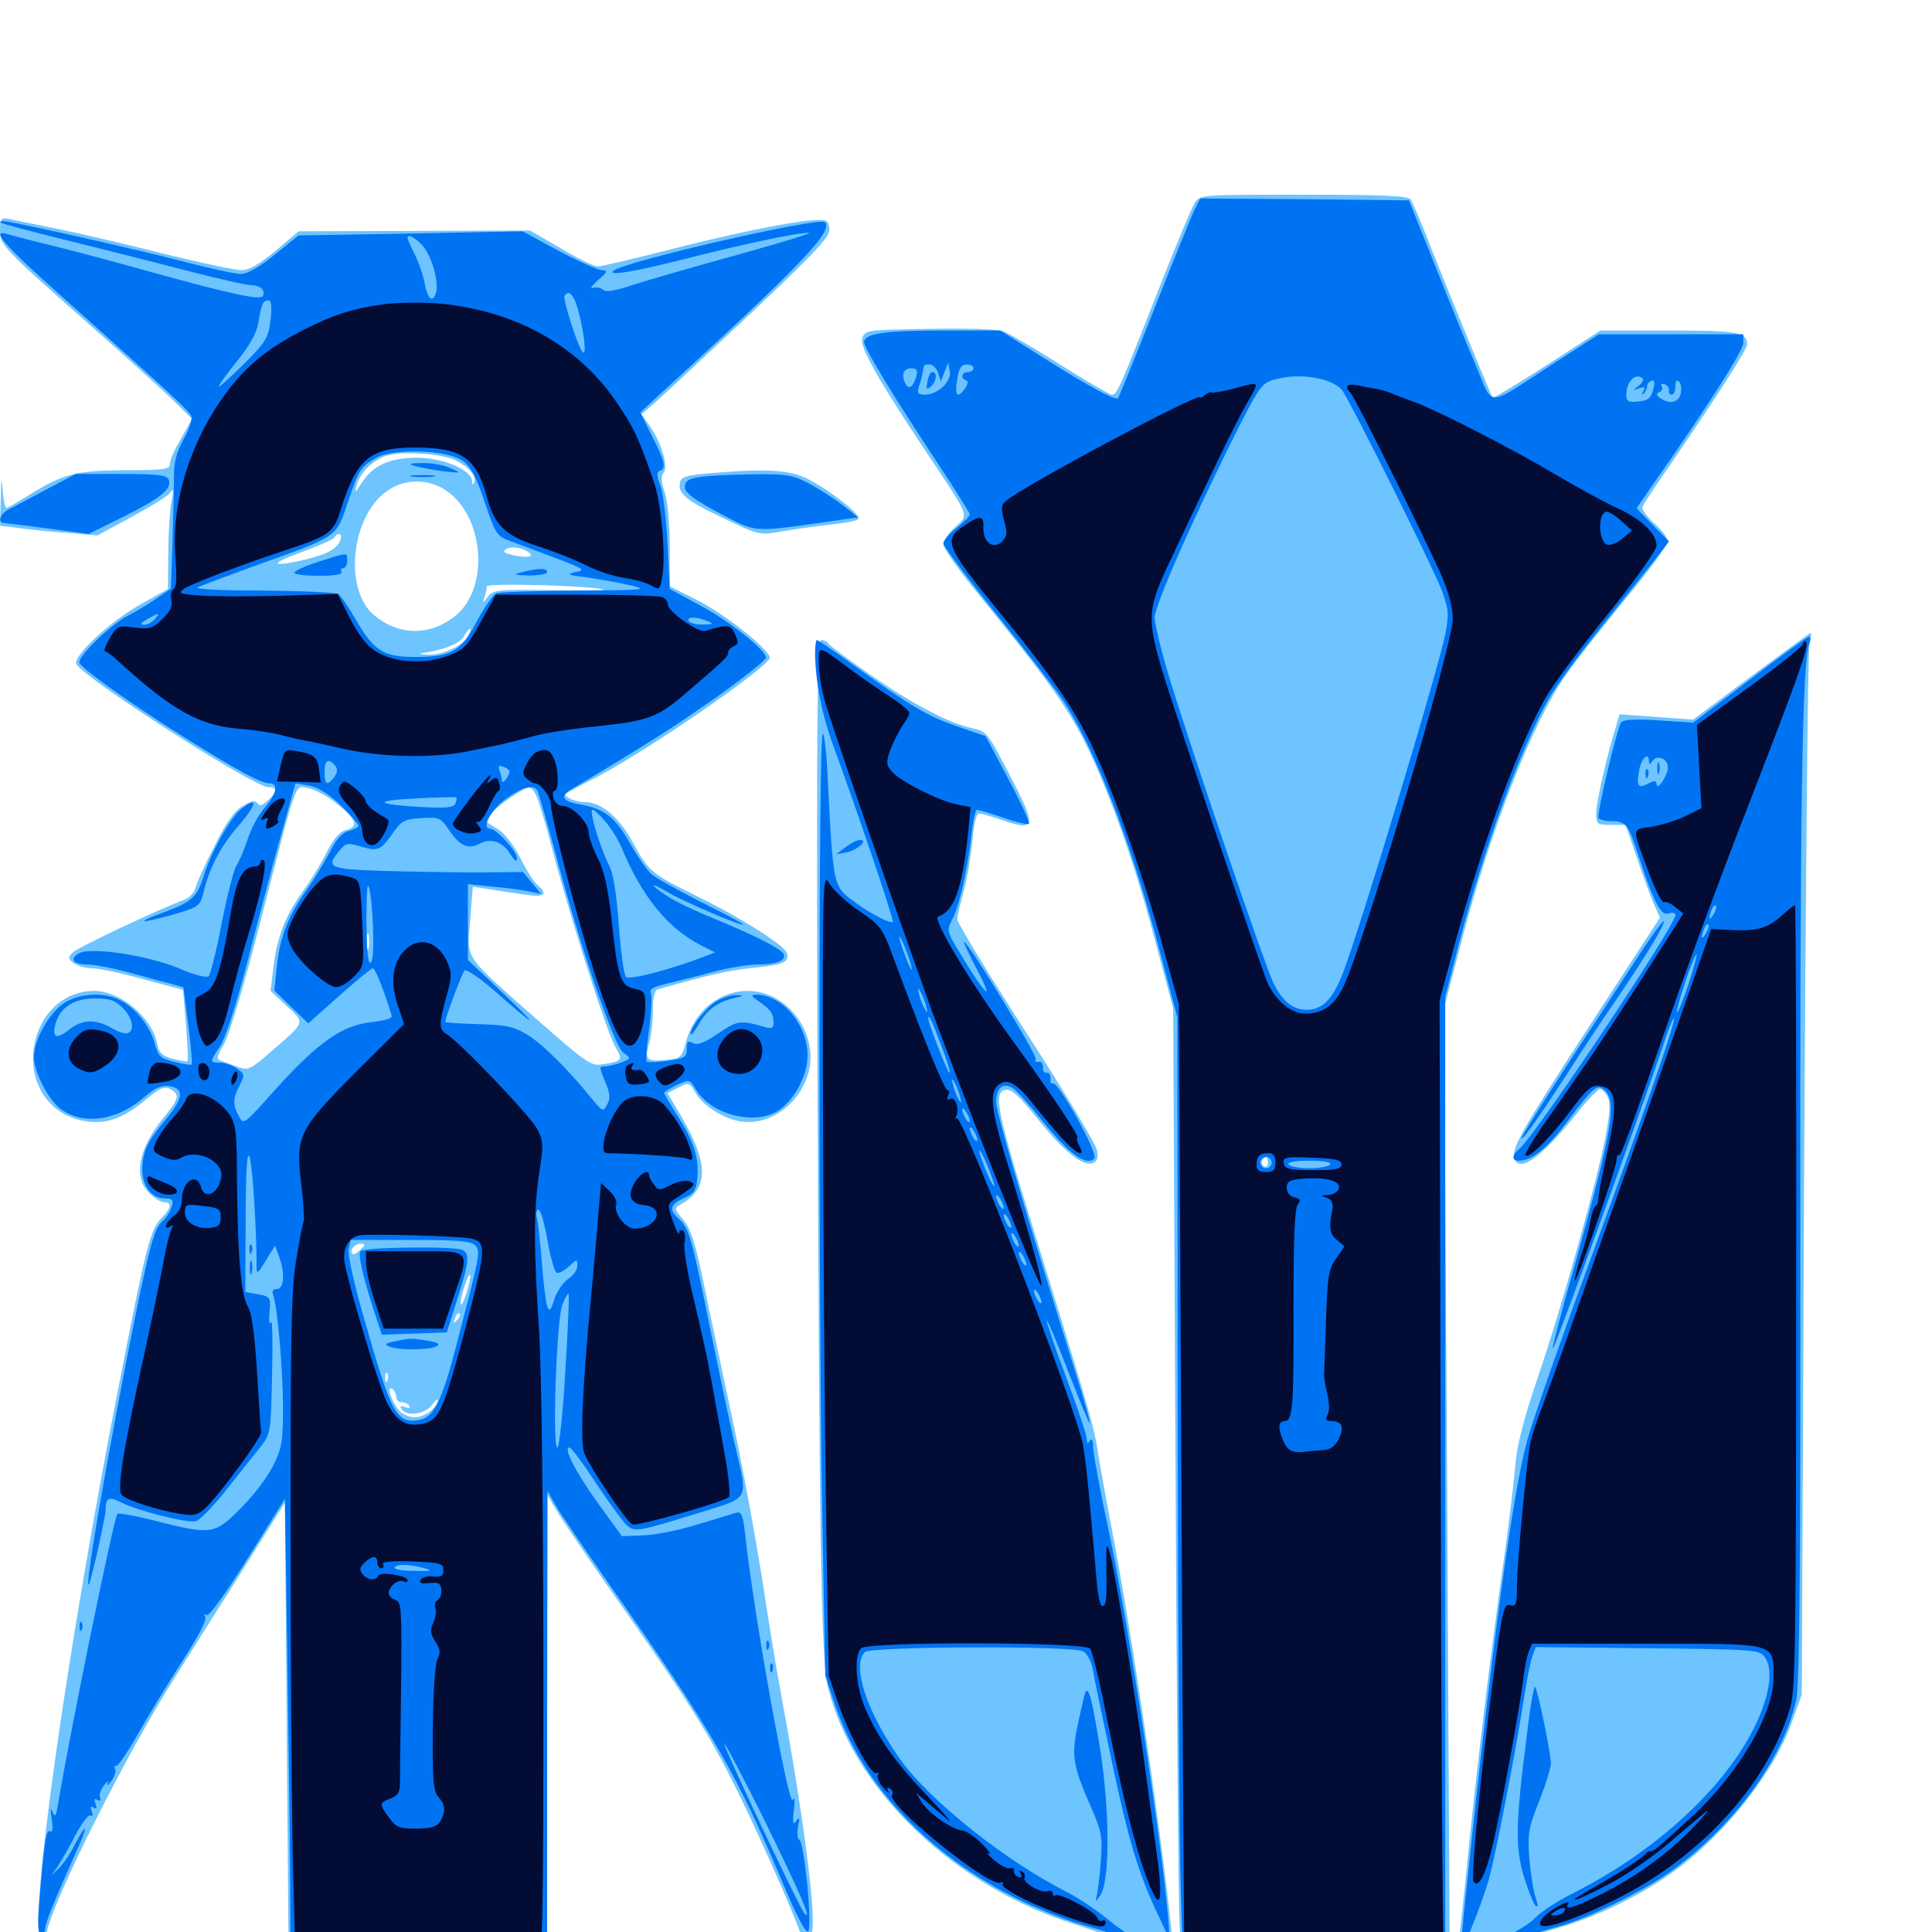 <svg xmlns="http://www.w3.org/2000/svg" viewBox="0 -1000 1000 1000">
	<path fill="#6dc4ff" d="M618.359 -894.922C616.797 -892.383 608.008 -871.484 599.023 -848.438C579.102 -797.852 578.125 -795.703 575.391 -795.703C574.414 -795.703 562.305 -802.734 548.633 -811.328C535.156 -819.922 521.875 -827.539 519.336 -828.516C515.039 -830.078 492.578 -830.273 459.57 -829.297C449.219 -828.906 447.266 -828.32 446.289 -824.805C444.922 -820.508 453.906 -804.297 480.469 -764.453C502.344 -731.641 501.562 -733.789 494.336 -727.148C491.016 -724.219 488.281 -720.117 488.281 -718.164C488.281 -716.211 495.898 -705.469 505.078 -694.141C548.828 -640.234 556.641 -628.711 569.727 -597.852C580.469 -572.07 589.453 -545.117 598.633 -510.352L607.227 -478.125L608.398 -250.586C608.984 -125.586 609.961 -14.258 610.547 -3.32L611.719 16.797H681.055H750.391L749.023 -230.859L747.461 -478.32L756.445 -512.695C771.68 -571.094 793.75 -627.539 811.328 -651.758C816.016 -658.398 829.688 -675.781 841.602 -690.234C853.516 -704.688 863.281 -717.969 863.281 -719.727C863.281 -721.484 860.156 -725.781 856.25 -729.102C852.344 -732.617 849.609 -736.328 850.195 -737.695C850.586 -739.062 857.422 -749.219 865.234 -760.547C888.867 -795.117 904.297 -819.141 904.297 -821.68C904.297 -828.125 899.805 -828.906 863.867 -828.906H828.32L800.781 -811.133C785.547 -801.367 772.852 -793.75 772.656 -794.141C771.68 -795.312 750.586 -846.875 741.016 -870.898C736.133 -883.789 731.055 -895.508 730.078 -896.875C728.516 -898.633 715.039 -899.219 674.609 -899.219C621.289 -899.219 621.094 -899.219 618.359 -894.922ZM656.25 -398.047C656.25 -396.484 655.273 -395.703 654.297 -396.289C653.125 -397.07 652.734 -398.438 653.32 -399.414C655.078 -402.148 656.25 -401.562 656.25 -398.047ZM0 -880.859C0 -873.047 1.172 -871.875 49.805 -828.906C66.016 -814.648 83.594 -798.633 89.258 -793.164L99.414 -783.203L93.75 -773.047C90.43 -767.578 87.891 -761.523 87.891 -759.766C87.891 -757.031 84.766 -756.641 65.039 -756.641C39.453 -756.445 33.008 -754.883 15.625 -744.141C9.375 -740.234 3.906 -737.109 3.32 -737.109C2.734 -737.109 1.758 -741.211 1.367 -746.484C0.781 -753.711 0.586 -752.539 0.391 -741.797L0 -727.93L9.375 -726.758C14.453 -725.977 25.781 -724.805 34.57 -724.219L50.391 -722.852L67.773 -732.227C77.148 -737.305 86.133 -742.773 87.695 -744.531C89.844 -747.461 90.039 -746.875 88.672 -740.039C87.891 -735.742 87.109 -723.828 87.109 -713.672L86.914 -695.117L72.266 -686.914C57.031 -678.32 38.086 -660.742 39.453 -656.445C41.602 -650.195 131.25 -592.578 138.867 -592.578C143.75 -592.578 143.555 -590.234 138.477 -585.547C135.742 -583.008 134.18 -582.617 133.203 -584.375C132.031 -585.938 130.078 -585.547 125.586 -582.812C121.289 -580.273 116.797 -574.023 110.938 -561.914C106.055 -552.539 101.758 -542.773 101.172 -540.43C100.586 -537.891 97.852 -535.156 95.117 -534.18C80.664 -528.711 40.234 -509.57 37.695 -507.031C34.961 -504.297 35.156 -503.711 38.281 -501.367C40.234 -500 44.531 -498.828 47.656 -498.828C50.977 -498.828 62.891 -496.289 74.219 -493.164L94.727 -487.695L96.289 -469.531C97.07 -459.57 97.461 -451.172 97.07 -450.781C96.68 -450.391 93.359 -450.977 89.453 -451.953C83.789 -453.516 82.227 -455.078 81.25 -460.156C78.516 -473.438 62.305 -487.109 48.828 -487.109C34.375 -487.109 22.461 -477.344 18.359 -461.914C13.086 -441.016 24.805 -422.266 45.117 -419.531C55.664 -418.164 64.062 -421.289 75.781 -431.055C82.812 -436.914 84.961 -437.891 88.086 -436.328C93.164 -433.398 92.773 -431.445 84.961 -421.875C71.68 -405.664 68.75 -390.82 77.148 -382.617C79.688 -379.883 83.203 -377.734 84.961 -377.734C89.062 -377.734 88.672 -374.609 83.789 -369.727C77.734 -363.672 75.781 -355.664 61.719 -283.984C34.961 -148.047 14.453 -3.125 21.094 3.516C22.461 4.883 23.438 3.516 24.414 -0.781C28.32 -18.164 65.82 -92.969 90.43 -131.641C96.875 -141.797 112.305 -166.406 124.805 -186.133L147.461 -222.266L148.438 -102.539L149.414 16.992L216.406 17.773L283.203 18.555V-103.906V-226.367L288.477 -217.578C291.406 -212.695 302.539 -196.289 313.281 -180.859C351.953 -126.172 365.625 -104.883 378.711 -78.906C389.844 -57.031 409.961 -12.109 414.648 1.562C416.602 7.031 419.336 5.664 420.508 -1.172C422.07 -11.719 415.43 -62.891 404.492 -121.875C402.344 -133.203 397.852 -160.352 394.531 -182.422C391.016 -204.492 384.18 -242.188 378.906 -266.406C373.828 -290.625 366.992 -322.07 364.062 -336.523C359.961 -356.641 357.422 -364.062 353.711 -368.555C349.023 -374.219 348.828 -374.609 352.344 -376.562C367.773 -385.352 366.992 -398.828 349.805 -426.953L345.508 -434.18L351.172 -437.109C356.445 -439.844 356.836 -439.844 359.961 -434.375C363.867 -427.93 373.242 -421.68 382.227 -419.727C396.875 -416.797 412.695 -427.148 417.969 -443.164C424.805 -463.672 408.203 -487.109 387.109 -487.109C372.07 -487.109 359.375 -476.562 355.078 -460.742C352.93 -452.734 352.344 -452.148 344.922 -451.367C334.766 -450.391 333.594 -451.562 335.938 -459.766C337.109 -463.477 337.891 -471.289 337.891 -476.953C337.891 -483.398 338.867 -487.5 340.43 -487.891C365.625 -495.117 376.562 -497.656 389.453 -499.023C405.664 -500.586 408.984 -502.148 407.227 -506.836C405.664 -510.938 383.203 -525.195 360.742 -536.133C337.305 -547.656 335.547 -549.023 327.734 -563.672C320.898 -576.562 311.328 -584.766 303.32 -584.766C297.852 -584.766 291.211 -587.695 292.969 -589.258C293.555 -589.648 300.586 -593.555 308.594 -597.656C334.375 -610.938 398.438 -655.078 398.438 -659.57C398.438 -663.672 374.609 -682.617 360.352 -689.648L346.68 -696.484V-717.188C346.68 -729.297 345.508 -741.211 343.945 -745.508C342.188 -750.977 341.992 -753.516 343.555 -755.469C346.094 -758.594 342.188 -771.289 335.938 -780.078L332.031 -785.547L339.453 -791.992C343.359 -795.508 365.43 -816.016 388.281 -837.5C423.242 -870.508 429.688 -877.539 429.297 -881.641C428.711 -886.133 428.125 -886.523 419.922 -885.938C407.617 -884.961 377.148 -878.711 342.383 -869.727C326.172 -865.625 311.133 -862.109 309.375 -862.109C307.617 -862.109 298.828 -866.211 290.234 -871.484L274.414 -880.664L214.453 -880.469L154.492 -880.273L142.578 -870.117C133.984 -863.086 128.906 -860.156 124.805 -860.156C121.68 -860.156 103.516 -864.062 84.375 -868.75C65.43 -873.633 40.625 -879.297 29.297 -881.641C17.969 -883.984 6.836 -886.133 4.492 -886.719C0.586 -887.5 0 -886.719 0 -880.859ZM236.328 -761.523C242.969 -758.008 246.68 -753.516 245.508 -750.391C244.727 -748.828 244.336 -749.023 244.336 -751.172C243.945 -756.836 229.102 -763.086 215.82 -763.086C201.953 -763.086 192.969 -759.18 187.305 -750.195C183.789 -744.727 183.398 -744.531 184.57 -748.828C186.523 -755.859 193.75 -762.695 201.367 -764.453C209.961 -766.602 229.688 -765.039 236.328 -761.523ZM230.664 -746.289C250.586 -733.008 253.516 -696.289 236.133 -681.641C223.047 -670.703 206.641 -670.703 193.555 -681.641C177.539 -695.117 181.836 -733.789 200.977 -746.289C209.766 -752.344 221.875 -752.148 230.664 -746.289ZM175.781 -719.531C173.438 -715.039 167.773 -712.5 153.711 -709.375C139.258 -706.445 140.82 -708.789 157.227 -714.648C165.43 -717.578 172.461 -720.898 173.047 -721.68C175.391 -725.391 177.734 -723.242 175.781 -719.531ZM274.414 -713.477C276.562 -711.523 270.703 -711.133 264.062 -713.086C260.547 -713.867 260.156 -714.648 262.109 -715.82C264.844 -717.578 271.289 -716.406 274.414 -713.477ZM290.43 -708.594C291.211 -709.18 290.039 -709.766 287.891 -709.57C285.742 -709.57 285.156 -708.984 286.719 -708.398C288.086 -707.812 289.844 -708.008 290.43 -708.594ZM178.32 -695.703C177.344 -698.242 166.602 -698.242 137.695 -696.094C123.242 -695.117 124.219 -694.922 150.586 -694.141C173.047 -693.359 178.906 -693.75 178.32 -695.703ZM312.5 -694.727C312.891 -694.336 300.391 -694.141 284.375 -694.531C257.617 -694.922 255.273 -694.727 252.539 -691.211C249.805 -687.695 249.609 -687.695 250.781 -690.82C251.367 -692.773 251.953 -695.312 251.953 -696.484C251.953 -698.438 310.352 -696.68 312.5 -694.727ZM242.188 -670.508C239.453 -665.625 228.711 -660.742 221.289 -661.133C216.016 -661.523 216.016 -661.523 220.703 -662.305C231.055 -664.062 238.477 -667.188 240.234 -670.898C241.406 -672.852 242.773 -674.609 243.359 -674.609C243.75 -674.609 243.359 -672.852 242.188 -670.508ZM174.805 -583.594C184.766 -575.586 185.742 -572.07 178.906 -570.312C175.781 -569.531 172.656 -565.82 169.141 -558.984C166.406 -553.32 160.547 -543.75 156.25 -537.891C147.461 -525.586 143.164 -514.453 141.406 -498.242L140.039 -487.109L148.438 -479.297C158.008 -470.312 158.398 -471.289 140.234 -455.664C129.883 -446.484 128.32 -445.898 123.438 -447.656C120.508 -448.828 116.602 -450.195 114.844 -450.781C111.719 -451.758 111.914 -452.539 116.211 -460.156C118.75 -464.844 126.562 -491.016 133.594 -518.359C154.688 -600 152.148 -593.164 159.766 -591.992C163.086 -591.406 169.922 -587.695 174.805 -583.594ZM277.539 -588.281C278.711 -585.938 282.617 -573.047 286.133 -559.375C294.922 -525.977 313.867 -466.211 318.359 -458.398C322.461 -451.367 322.266 -450.781 312.5 -449.219C306.055 -448.047 304.492 -449.023 279.297 -471.094C239.258 -506.445 241.797 -502.734 243.359 -523.633L244.727 -541.016L253.711 -539.648C258.594 -538.867 266.797 -537.695 272.07 -536.914C281.641 -535.352 283.984 -537.109 278.125 -541.992C276.367 -543.359 272.461 -549.609 269.336 -555.859C266.211 -562.109 261.328 -568.555 258.203 -570.508C255.273 -572.266 252.539 -574.023 252.344 -574.219C250.391 -575.586 256.055 -581.641 263.867 -586.914C274.219 -593.75 274.609 -593.75 277.539 -588.281ZM215.82 -584.766C225.391 -586.133 225.391 -586.133 211.914 -586.328C203.32 -586.328 199.805 -585.938 202.148 -584.961C204.297 -584.18 210.547 -583.984 215.82 -584.766ZM234.375 -584.766C234.375 -585.938 232.422 -586.719 230.078 -586.719C226.367 -586.719 226.172 -586.328 228.516 -584.766C232.227 -582.227 234.375 -582.227 234.375 -584.766ZM190.82 -509.18C190.234 -507.227 189.844 -508.789 189.844 -512.5C189.844 -516.211 190.234 -517.773 190.82 -516.016C191.211 -514.062 191.211 -510.938 190.82 -509.18ZM186.523 -353.125C184.766 -351.367 183.008 -350.391 182.422 -350.977C180.664 -352.734 183.594 -356.25 186.719 -356.25C189.258 -356.25 189.258 -355.859 186.523 -353.125ZM241.406 -330.664C239.844 -325.977 238.672 -323.438 238.477 -325.195C238.281 -328.906 242.383 -341.211 243.359 -340.039C243.75 -339.648 242.969 -335.547 241.406 -330.664ZM236.523 -316.602C234.57 -314.844 234.375 -315.039 235.547 -317.773C236.133 -319.727 237.305 -320.703 237.891 -320.117C238.477 -319.531 237.891 -317.969 236.523 -316.602ZM200.586 -285.547C200 -283.984 199.414 -284.57 199.414 -286.719C199.219 -288.867 199.805 -290.039 200.391 -289.258C200.977 -288.672 201.172 -286.914 200.586 -285.547ZM205.078 -276.953C205.078 -275.391 206.25 -274.219 207.812 -274.219C209.375 -274.219 211.328 -273.438 211.914 -272.266C212.695 -271.094 211.719 -270.898 209.766 -271.68C207.422 -272.461 206.836 -272.266 207.812 -270.703C210.352 -266.602 220.117 -267.969 223.438 -272.656C225.195 -275 226.562 -276.172 226.562 -275.391C226.562 -271.484 219.727 -266.406 214.844 -266.406C211.914 -266.406 208.203 -267.969 206.641 -269.922C202.734 -274.219 199.805 -283.008 202.93 -281.25C204.102 -280.469 205.078 -278.516 205.078 -276.953ZM365.234 -754.883C355.078 -753.906 352.344 -752.93 351.953 -750.195C350.781 -744.531 355.273 -740.82 374.805 -731.641C393.164 -722.852 393.164 -722.852 405.078 -725C411.719 -726.172 423.047 -727.734 430.273 -728.516C437.5 -729.297 443.945 -730.469 444.336 -731.445C445.703 -733.398 430.859 -745.312 419.141 -751.562C408.984 -757.031 397.07 -757.617 365.234 -754.883ZM906.445 -650L876.367 -627.539L857.422 -628.906L838.281 -630.273L836.328 -623.633C831.836 -609.375 826.172 -584.766 826.172 -579.102C826.172 -573.438 826.562 -573.047 833.789 -573.047H841.406L847.266 -556.055C850.391 -546.484 854.492 -535.742 856.055 -532.031L859.18 -525L823.438 -470.117C786.328 -413.086 782.031 -405.273 783.984 -400C786.719 -392.969 798.047 -401.172 815.82 -423.242C821.484 -430.469 827.148 -436.328 828.125 -436.328C829.102 -436.328 830.859 -434.57 832.031 -432.422C833.594 -429.492 833.398 -424.219 831.055 -411.914C826.758 -389.062 808.594 -324.023 795.898 -286.914C788.281 -264.258 784.961 -251.367 784.18 -240.039C783.398 -231.445 780.859 -209.961 778.32 -192.188C772.07 -148.438 764.453 -86.133 759.766 -38.867C757.617 -17.383 755.273 3.906 754.688 8.398C753.906 13.086 753.906 16.797 754.297 16.797C754.688 16.797 762.891 13.672 772.461 9.766C782.227 5.859 797.461 0.586 806.445 -2.148C826.953 -8.008 850.391 -19.531 867.578 -32.227C893.945 -51.758 918.75 -83.398 927.734 -109.375L932.617 -122.852L933.789 -390.43C934.57 -537.695 935.742 -661.328 936.523 -665.43C937.305 -669.336 937.695 -672.656 937.305 -672.461C936.914 -672.461 923.047 -662.305 906.445 -650ZM423.047 -471.094C424.023 -198.633 425 -141.211 428.516 -126.758C441.602 -73.633 493.75 -23.633 556.641 -3.906C565.82 -0.977 580.273 4.297 589.062 8.008C597.852 11.719 605.664 14.844 606.836 14.844C610.352 14.844 589.258 -136.523 576.172 -204.883C573.047 -221.094 569.531 -240.43 568.359 -247.852C566.406 -261.523 562.891 -273.242 533.008 -369.922C515.82 -425.586 514.062 -434.961 520.703 -435.938C523.633 -436.328 527.93 -432.422 537.695 -420.117C551.367 -403.32 560.547 -396.094 565.82 -398.047C567.969 -399.023 568.555 -400.781 567.773 -404.883C566.992 -408.008 550.586 -435.547 530.859 -466.016C511.328 -496.289 495.312 -522.656 495.508 -524.219C495.508 -525.781 497.07 -532.422 498.828 -538.867C500.586 -545.312 502.539 -557.031 503.32 -564.844C504.102 -573.828 505.273 -578.906 506.836 -578.906C508.008 -578.906 514.258 -577.148 520.312 -575C535.938 -569.727 536.328 -572.656 523.438 -597.266C510.938 -621.289 510.938 -621.289 503.32 -623.047C491.406 -625.586 473.047 -635.156 451.562 -650C439.453 -658.398 429.297 -665.82 428.711 -666.992C427.93 -667.969 426.367 -668.75 425 -668.75C423.047 -668.75 422.656 -631.055 423.047 -471.094Z"/>
	<path fill="#0073f3" d="M618.555 -891.992C616.992 -888.867 607.617 -865.82 597.656 -840.625C587.695 -815.43 579.102 -794.336 578.711 -793.945C577.539 -792.383 563.867 -799.805 540.625 -814.453L517.773 -828.906H487.5C457.812 -828.906 447.266 -827.344 447.266 -822.852C447.266 -819.727 464.258 -791.992 484.766 -761.133C494.141 -746.875 501.953 -734.57 501.953 -733.789C501.953 -732.812 498.828 -729.688 495.117 -726.758C491.406 -723.828 488.281 -720.117 488.281 -718.75C488.281 -717.383 500.195 -701.367 514.844 -683.203C529.492 -665.039 544.922 -644.922 549.414 -638.672C566.406 -613.672 585.352 -564.844 600.586 -506.641L609.375 -473.438L609.57 -266.992C609.766 -153.32 610.352 -43.164 611.133 -22.266L612.305 15.82H680.273H748.047V-234.18V-484.18L755.664 -513.477C768.164 -561.133 786.914 -612.109 801.367 -637.891C805.273 -644.727 817.188 -661.133 828.125 -674.609C838.867 -688.086 851.367 -703.711 855.859 -709.375L863.867 -719.727L855.469 -728.32L847.07 -736.914L854.883 -748.242C883.398 -788.867 902.344 -818.555 902.344 -822.461V-826.953H864.844H827.539L803.906 -811.719C768.359 -788.672 773.242 -788.672 763.867 -810.938C759.375 -821.289 749.805 -844.922 742.578 -863.086L729.297 -896.289L675.195 -896.875L621.289 -897.266ZM485.547 -807.031L486.914 -802.539L488.867 -807.422L490.82 -812.305L491.602 -807.812C492.578 -802.539 485.547 -795.898 478.906 -795.703C475.195 -795.703 474.609 -796.484 475.586 -799.805C476.367 -802.148 477.344 -805.469 477.539 -807.227C477.93 -808.984 478.32 -810.547 478.32 -810.938C478.516 -811.133 479.688 -811.328 481.25 -811.328C482.812 -811.328 484.766 -809.375 485.547 -807.031ZM503.906 -809.375C503.906 -808.398 502.539 -807.422 500.977 -807.422C497.656 -807.422 497.07 -804.102 500 -803.125C501.367 -802.734 500.977 -800.977 499.219 -798.633C495.508 -793.359 493.945 -795.312 495.508 -804.102C496.289 -809.375 497.656 -811.328 500.195 -811.328C502.344 -811.328 503.906 -810.547 503.906 -809.375ZM474.609 -807.617C474.609 -804.297 472.266 -799.609 470.703 -799.609C468.555 -799.609 466.602 -805.469 467.969 -807.617C469.336 -809.961 474.609 -809.961 474.609 -807.617ZM684.18 -803.711C688.281 -802.734 692.969 -800.195 694.531 -798.242C698.633 -792.969 741.406 -707.031 746.289 -694.336C749.805 -684.766 750 -682.031 748.242 -672.461C744.336 -652.93 703.711 -518.555 694.922 -495.898C689.648 -482.617 684.375 -477.344 676.367 -477.344C669.336 -477.344 664.062 -481.445 659.18 -491.016C655.469 -498.242 618.75 -605.664 606.445 -645.312C601.562 -660.938 597.656 -676.758 597.656 -680.469C597.656 -686.914 620.508 -738.281 642.969 -782.422C651.367 -798.828 653.516 -801.758 658.789 -803.32C666.992 -805.664 675 -805.859 684.18 -803.711ZM850.195 -804.102C850.977 -803.516 850 -801.758 848.047 -800.195C844.922 -797.852 844.922 -797.656 848.438 -799.023C851.367 -800 851.758 -799.609 850.586 -797.461C849.609 -795.898 849.609 -795.312 850.781 -796.289C851.758 -797.266 852.539 -799.023 852.539 -800.195C852.539 -801.172 853.516 -802.539 854.883 -802.93C856.445 -803.516 856.641 -802.148 855.664 -798.242C854.492 -793.945 852.93 -792.578 848.047 -792.188C842.578 -791.602 841.797 -792.188 841.797 -796.094C841.797 -802.539 846.875 -807.422 850.195 -804.102ZM869.922 -796.094C868.555 -791.406 864.062 -790.625 859.375 -793.945C857.227 -795.508 857.031 -796.289 858.984 -797.07C860.156 -797.461 860.742 -798.828 860.156 -800C859.375 -801.172 859.961 -801.562 861.523 -801.172C863.086 -800.586 864.062 -799.023 863.867 -797.852C863.477 -796.68 864.258 -795.703 865.234 -795.703C866.406 -795.703 867.188 -797.656 867.188 -800C867.188 -802.734 867.773 -803.711 869.141 -802.344C870.117 -801.367 870.508 -798.633 869.922 -796.094ZM658.203 -398.242C658.203 -396.68 656.836 -395.312 655.273 -395.312C653.711 -395.312 652.344 -396.68 652.344 -398.242C652.344 -399.805 653.711 -401.172 655.273 -401.172C656.836 -401.172 658.203 -399.805 658.203 -398.242ZM688.477 -397.266C687.891 -396.289 683.008 -395.312 677.734 -395.312C672.461 -395.312 667.578 -396.289 666.992 -397.266C666.211 -398.438 670.312 -399.219 677.734 -399.219C685.156 -399.219 689.258 -398.438 688.477 -397.266ZM676.367 -386.133C677.539 -386.719 676.172 -387.109 672.852 -387.109C669.727 -387.109 668.555 -386.719 670.508 -386.133C672.266 -385.742 675 -385.742 676.367 -386.133ZM480.078 -802.539C479.297 -798.633 479.492 -798.047 481.641 -799.805C484.766 -802.344 485.352 -807.422 482.617 -807.422C481.641 -807.422 480.469 -805.273 480.078 -802.539ZM0.195 -884.766C0.586 -884.375 17.188 -879.883 37.109 -875C57.031 -870.117 85.156 -862.891 99.609 -859.18C114.062 -855.469 127.93 -852.344 130.273 -852.344C134.766 -852.344 137.695 -849.609 135.938 -846.68C134.57 -844.531 118.75 -848.047 81.055 -858.398C66.016 -862.695 43.164 -868.75 30.273 -872.07C17.383 -875.195 5.273 -878.32 3.516 -878.906C-5.078 -881.445 2.344 -873.047 29.883 -848.438C88.672 -795.898 98.047 -787.305 99.023 -784.57C99.609 -783.008 97.852 -777.539 94.922 -772.461C91.211 -765.625 89.844 -760.156 90.039 -752.539C90.039 -746.68 89.648 -731.445 89.258 -718.75L88.477 -695.312L81.836 -690.82C78.125 -688.086 71.289 -683.984 66.406 -681.445C57.812 -677.148 41.016 -660.938 41.016 -657.227C41.016 -654.688 68.164 -635.352 96.68 -617.578C123.242 -600.977 135.156 -594.531 139.648 -594.531C144.336 -594.531 143.164 -588.867 136.914 -581.836C133.789 -578.32 129.688 -570.703 127.93 -564.844C125.977 -559.18 123.438 -553.32 122.266 -551.758C121.094 -550.195 117.773 -537.109 114.844 -522.656C112.109 -508.203 108.984 -495.703 108.008 -494.727C107.031 -493.75 100.586 -495.312 92.578 -498.828C76.562 -505.469 47.266 -509.961 41.016 -506.641C35.547 -503.711 37.891 -500.781 45.312 -500.781C48.828 -500.781 57.812 -499.023 65.234 -497.07C72.852 -494.922 82.617 -492.383 86.914 -491.211L94.922 -489.062L97.461 -469.531C98.828 -458.594 99.609 -449.414 99.219 -449.023C98.828 -448.633 94.727 -449.219 90.234 -450.391C83.008 -452.148 81.836 -453.32 80.078 -459.961C77.734 -468.75 70.117 -478.32 62.305 -482.227C53.906 -486.719 40.82 -485.938 33.008 -480.664C25.391 -475.586 17.578 -461.719 17.578 -452.93C17.578 -445.117 25 -430.664 31.445 -425.977C43.164 -417.383 60.742 -419.922 74.805 -432.227C79.883 -436.719 83.398 -438.281 87.305 -437.891C95.312 -436.914 95.117 -431.836 86.328 -421.289C76.367 -409.18 74.023 -404.688 73.633 -395.312C73.438 -386.328 78.32 -379.688 85.352 -379.688C89.453 -379.688 89.844 -378.906 88.867 -375.391C88.086 -372.852 85.938 -369.531 83.984 -367.773C79.492 -363.867 76.953 -353.711 65.625 -296.68C49.609 -214.648 39.453 -149.805 49.805 -194.141C52.344 -205.469 54.688 -216.406 54.688 -218.75C54.688 -224.805 56.445 -225.586 62.5 -222.461C71.289 -217.969 97.461 -211.328 101.562 -212.695C103.516 -213.281 110.742 -220.703 117.188 -228.906C123.633 -237.109 131.641 -247.07 134.57 -250.781C140.039 -257.812 140.234 -258.203 140.82 -288.477C141.211 -305.273 141.016 -317.578 140.234 -315.625C139.453 -313.867 139.062 -316.016 139.453 -320.508C140.234 -328.516 140.039 -328.906 133.594 -330.078L126.953 -331.25L127.148 -368.75C127.148 -394.141 127.93 -404.492 129.102 -401.367C130.664 -397.461 132.812 -364.258 132.812 -344.336C132.812 -340.234 133.398 -340.625 137.5 -347.461L142.383 -355.273L144.336 -349.805C147.656 -341.406 147.07 -332.812 143.359 -332.812C141.211 -332.812 140.625 -331.836 141.406 -329.688C143.555 -323.828 146.484 -291.406 146.484 -271.094C146.484 -253.906 145.898 -250.391 141.406 -241.406C138.672 -235.742 131.25 -225.977 124.805 -219.531C111.133 -205.664 109.57 -205.469 80.859 -212.695C70.508 -215.43 61.328 -216.992 60.742 -216.406C58.984 -214.648 36.328 -104.102 29.883 -65.234C28.906 -59.57 28.32 -59.18 27.148 -62.305C26.172 -64.648 25.977 -63.281 26.758 -58.594C27.539 -53.711 27.148 -51.367 25.977 -52.148C23.828 -53.516 22.852 -46.484 20.312 -15.039C19.336 -3.516 19.727 1.172 21.289 1.172C22.461 1.172 23.438 -0.195 23.438 -1.953C23.438 -4.688 28.32 -16.797 39.844 -42.383C45.703 -55.273 45.117 -57.422 38.867 -45.508C36.719 -41.016 33.008 -35.547 30.664 -33.203L26.562 -29.102L29.883 -33.984C31.641 -36.719 35.938 -43.945 39.062 -50.195C42.383 -56.445 45.898 -60.938 46.875 -60.352C48.047 -59.57 48.242 -60.547 47.461 -62.5C46.68 -64.844 46.875 -65.43 48.438 -64.453C50 -63.477 50.391 -64.258 49.414 -66.406C48.633 -68.75 48.828 -69.336 50.391 -68.359C51.758 -67.578 52.344 -67.969 51.758 -69.531C51.172 -71.094 52.148 -73.828 53.906 -75.977C55.469 -78.125 56.445 -78.516 55.664 -76.953C54.883 -75.391 55.859 -75.781 57.422 -77.93C59.18 -80.078 60.156 -82.812 59.57 -84.375C59.18 -85.742 59.375 -86.523 60.156 -85.938C60.938 -85.547 65.82 -92.773 71.094 -101.953C76.367 -111.328 86.719 -128.32 94.141 -139.844C102.148 -152.148 107.227 -161.719 106.25 -163.086C105.469 -164.453 105.664 -164.844 107.031 -164.062C108.203 -163.281 116.797 -175.195 128.32 -193.555L147.461 -224.219L148.633 -149.219C149.219 -107.812 150 -53.516 150.195 -28.711L150.391 16.797H216.797H283.203V-105.859L283.398 -228.32L287.695 -220.703C290.039 -216.602 302.93 -197.656 316.211 -178.711C369.531 -102.93 381.445 -82.031 407.227 -20.508C412.891 -7.227 417.188 0.781 418.359 -0.391C420.508 -2.539 416.406 -46.289 413.672 -47.852C412.695 -48.438 412.5 -51.562 413.086 -54.688C414.062 -59.18 413.867 -59.766 412.109 -57.422C410.352 -55.078 410.156 -56.445 410.938 -63.281C411.523 -68.164 411.328 -70.508 410.352 -68.359C408.398 -63.281 390.234 -163.672 385.742 -205.469C384.57 -215.82 383.789 -217.773 381.055 -216.992C379.297 -216.406 370.117 -213.672 360.352 -210.742C350.781 -207.812 338.086 -205.273 332.227 -205.273L321.875 -204.883L309.57 -221.875C297.852 -238.086 291.406 -250.781 294.727 -250.781C295.703 -250.781 301.758 -242.578 308.398 -232.422C315.234 -222.266 322.266 -212.5 324.219 -210.742C328.516 -206.836 329.688 -207.031 361.914 -216.992C388.281 -225.195 387.109 -223.047 380.859 -250.195C378.516 -259.57 372.852 -286.719 367.969 -310.352C358.008 -359.766 356.641 -364.258 351.562 -368.945C346.094 -373.828 346.68 -376.562 354.102 -379.883C359.375 -382.227 360.352 -383.789 360.938 -390.43C361.914 -400.781 358.984 -409.57 350.586 -422.656C346.875 -428.516 343.75 -433.789 343.75 -434.375C343.945 -434.961 346.875 -436.719 350.391 -438.477C356.836 -441.406 357.031 -441.406 360.156 -436.133C368.164 -422.656 391.992 -416.992 403.711 -425.781C411.914 -431.836 417.969 -443.75 417.969 -453.711C417.969 -469.727 404.883 -485.156 391.211 -485.156C388.477 -485.156 388.867 -484.375 392.578 -481.836C398.633 -477.734 400.391 -475.391 400.391 -470.703C400.391 -467.969 399.414 -467.383 396.094 -468.359C383.203 -472.07 381.641 -471.875 371.68 -465.039C364.453 -460.156 360.938 -458.789 358.594 -460.156C356.055 -461.523 355.469 -460.938 355.469 -457.031C355.469 -452.93 354.492 -452.148 345.508 -450.977C340.234 -450.195 335.156 -450 334.766 -450.586C334.18 -451.172 334.766 -458.594 335.938 -466.992C337.109 -475.586 337.5 -483.984 336.914 -485.742C335.938 -487.891 337.695 -489.062 344.141 -490.625C348.828 -491.797 359.57 -494.336 367.969 -496.68C376.562 -499.023 387.5 -500.781 392.383 -500.781C402.344 -500.781 407.422 -503.125 405.469 -506.445C403.516 -509.375 389.453 -516.406 368.945 -524.805C359.766 -528.516 348.828 -533.789 344.531 -536.719C335.547 -542.773 336.719 -543.555 346.484 -537.695C354.102 -533.203 384.766 -520.117 384.766 -521.484C384.766 -521.875 374.805 -527.148 362.695 -533.203C350.781 -539.258 339.258 -545.703 337.305 -547.461C335.156 -549.219 330.078 -556.445 325.977 -563.672C317.969 -577.539 312.891 -581.25 300.391 -583.594C291.211 -585.156 289.648 -587.695 295.312 -591.211C335.352 -615.039 348.633 -623.633 370.703 -639.062C384.766 -649.023 396.484 -658.398 396.484 -659.57C396.484 -663.477 377.148 -678.906 361.523 -687.109L346.68 -695.117L345.508 -718.555C344.922 -731.445 343.164 -745.117 341.797 -748.633C339.844 -753.711 339.844 -755.664 341.406 -756.25C344.922 -757.422 344.336 -760.938 337.5 -774.219L331.445 -786.523L340.039 -794.531C414.453 -862.5 431.641 -880.469 426.953 -884.961C424.023 -887.891 322.266 -864.453 317.383 -859.766C314.648 -857.031 328.516 -859.375 355.469 -866.211C384.375 -873.633 413.281 -879.688 418.75 -879.492C420.898 -879.492 404.492 -874.414 381.836 -868.164C359.375 -861.914 334.766 -854.883 327.539 -852.539C318.359 -849.414 313.477 -848.633 312.109 -850C310.938 -851.172 308.594 -851.562 306.836 -850.977C305.078 -850.391 306.445 -852.148 309.57 -855.078C314.453 -859.18 314.844 -859.961 311.719 -860.156C309.57 -860.156 299.609 -864.648 289.258 -870.117L270.508 -880.273L212.5 -879.102L154.492 -878.125L142.188 -868.164C134.18 -861.719 128.125 -858.203 124.609 -858.203C121.68 -858.203 107.227 -861.328 92.578 -865.234C65.625 -872.07 5.664 -885.547 1.562 -885.547C0.391 -885.547 -0.195 -885.156 0.195 -884.766ZM218.555 -873.047C223.438 -867.773 227.344 -853.906 225.586 -848.242C223.828 -842.969 221.289 -845.312 219.727 -853.711C218.945 -857.617 216.797 -864.258 214.648 -868.359C212.695 -872.266 210.938 -876.172 210.938 -876.758C210.938 -879.102 214.453 -877.344 218.555 -873.047ZM300 -836.523C302.734 -825.195 303.516 -815.82 301.562 -817.773C299.219 -820.117 291.211 -845.117 292.188 -846.875C294.727 -850.781 297.656 -846.68 300 -836.523ZM140.039 -834.375C138.867 -825 137.695 -823.047 125.977 -811.328C118.945 -804.492 113.281 -799.219 113.281 -800C113.281 -800.781 117.578 -806.641 122.852 -813.281C129.492 -821.484 133.008 -827.93 133.789 -833.398C135.352 -842.969 136.133 -844.531 139.062 -844.531C140.43 -844.531 140.82 -841.016 140.039 -834.375ZM239.648 -761.328C243.75 -758.398 246.68 -752.734 250.977 -739.844C256.641 -723.242 257.031 -722.461 264.648 -719.727C268.945 -718.164 279.492 -714.258 288.086 -710.938C302.539 -705.469 303.32 -704.883 297.852 -703.906C292.969 -702.734 293.75 -702.344 303.711 -701.172C310.156 -700.195 320.312 -698.438 326.172 -697.07C336.133 -694.727 334.375 -694.531 298.438 -694.336C277.344 -694.141 258.789 -693.555 257.031 -692.969C255.273 -692.383 250.781 -685.742 246.875 -678.516C238.672 -662.891 233.789 -659.961 214.844 -659.961C198.633 -659.961 193.75 -662.891 184.375 -678.906C180.469 -685.742 176.367 -691.797 175 -692.578C173.828 -693.359 156.25 -694.141 135.742 -694.336C111.914 -694.336 100 -695.117 102.539 -696.094C104.688 -697.07 118.75 -702.344 133.789 -707.812C174.805 -722.461 174.023 -721.875 179.688 -739.062C185.742 -756.836 186.328 -758.008 194.141 -762.695C202.734 -768.164 231.445 -767.383 239.648 -761.328ZM80.078 -679.492C78.711 -677.93 76.172 -676.562 74.414 -676.562C72.266 -676.758 72.852 -677.539 76.172 -679.492C82.422 -683.008 83.008 -683.008 80.078 -679.492ZM366.211 -678.516C369.531 -677.148 369.141 -676.758 363.867 -676.758C360.547 -676.562 357.031 -677.539 356.445 -678.516C355.078 -680.859 360.742 -680.859 366.211 -678.516ZM173.438 -603.711C174.805 -602.148 174.805 -600.391 173.047 -597.852C169.336 -592.969 167.969 -593.75 167.969 -600.391C167.969 -606.641 170.117 -607.812 173.438 -603.711ZM263.672 -600.586C263.672 -598.242 259.766 -593.555 259.766 -595.898C259.766 -597.07 259.18 -599.609 258.594 -601.172C257.617 -603.516 258.203 -604.102 260.547 -603.125C262.305 -602.539 263.672 -601.367 263.672 -600.586ZM176.367 -583.203C181.445 -578.125 185.547 -573.438 185.547 -572.656C185.547 -571.875 183.398 -570.703 180.664 -569.922C177.148 -569.141 174.023 -565.625 170.703 -558.984C167.969 -553.711 162.695 -545.117 159.18 -540.039C149.414 -526.562 144.922 -515.234 143.359 -500.391L141.992 -487.305L150.781 -478.711L159.57 -470.312L175.586 -484.57C184.375 -492.383 192.188 -498.828 192.969 -498.828C194.336 -498.828 199.414 -485.547 202.734 -474.219C203.125 -472.852 198.828 -471.68 191.992 -470.898C177.148 -469.336 164.453 -460.352 142.578 -436.133C126.172 -417.773 125.977 -417.578 123.633 -422.266C120.312 -428.32 120.508 -431.445 124.023 -438.281C126.758 -443.555 126.758 -444.141 122.656 -446.875C120.312 -448.633 116.211 -450 113.867 -450C108.398 -450 108.398 -450.195 113.867 -458.398C116.602 -462.5 122.07 -479.297 127.734 -500.977C132.812 -520.703 140.43 -549.805 144.922 -565.82L152.93 -594.531L159.961 -593.359C164.648 -592.578 170.117 -589.062 176.367 -583.203ZM278.125 -590.82C278.711 -589.844 282.812 -575.586 287.305 -559.18C300 -510.742 317.969 -458.398 322.656 -455.078C326.758 -452.148 326.758 -452.148 321.484 -450C318.555 -449.023 314.844 -448.047 313.281 -448.047C309.961 -448.047 309.961 -448.047 313.477 -439.453C315.82 -433.984 316.016 -431.445 314.258 -428.32C312.305 -424.414 311.914 -424.414 306.055 -431.641C293.555 -447.07 280.078 -460.352 272.266 -464.844C265.625 -468.75 261.328 -469.531 247.461 -469.922C238.086 -470.117 230.469 -470.703 230.469 -471.094C230.469 -473.242 239.062 -496.094 240.43 -497.656C241.211 -498.633 248.438 -493.75 256.25 -486.914C278.32 -467.383 280.273 -466.992 260.352 -485.938L242.188 -503.125V-522.656V-542.383L255.469 -541.016C262.695 -540.43 271.094 -539.258 274.414 -538.477L280.078 -537.305L275.391 -542.969L270.703 -548.633L247.07 -548.438C234.18 -548.438 211.914 -548.828 197.852 -549.219C170.117 -550.195 168.555 -550.977 175.586 -559.57C178.906 -563.672 179.883 -563.867 186.523 -561.914C195.508 -559.18 197.07 -559.766 203.32 -568.75C207.812 -575.195 209.18 -575.977 218.164 -576.562C227.344 -577.148 228.125 -576.758 232.617 -570.117C238.086 -562.109 242.383 -560.156 248.242 -563.281C253.906 -566.406 260.156 -564.453 264.062 -558.008C266.406 -554.297 267.578 -553.516 267.578 -555.859C267.578 -559.375 256.836 -571.094 253.711 -571.094C249.023 -571.094 253.711 -580.273 261.328 -586.133C269.727 -592.383 276.172 -594.336 278.125 -590.82ZM235.742 -584.18C234.961 -582.031 231.25 -581.641 219.336 -582.227C194.336 -583.594 192.188 -585.547 214.844 -586.719C226.172 -587.305 235.742 -587.5 236.133 -587.305C236.523 -587.109 236.328 -585.742 235.742 -584.18ZM313.477 -574.609C316.406 -571.094 320.117 -565.234 321.68 -561.328C332.422 -535.742 345.312 -519.727 363.086 -510.547L370.117 -507.031L365.039 -505.078C347.461 -498.242 325.781 -492.578 324.023 -494.336C322.852 -495.508 321.289 -507.617 320.312 -521.094C319.141 -537.305 317.383 -548.242 315.234 -552.148C310.742 -560.938 304.688 -580.859 306.641 -580.859C307.617 -580.859 310.547 -578.125 313.477 -574.609ZM193.164 -514.844C193.359 -505.859 192.578 -500.977 191.406 -501.758C190.234 -502.539 189.648 -512.109 189.648 -524.805C189.844 -542.383 190.234 -544.922 191.602 -537.891C192.383 -533.008 193.164 -522.656 193.164 -514.844ZM63.477 -478.32C68.75 -473.242 69.922 -466.406 66.016 -465.234C64.648 -464.648 60.938 -466.016 57.617 -467.969C50 -472.461 42.773 -472.461 36.523 -467.578C29.688 -462.109 26.953 -462.5 28.516 -469.141C30.469 -478.125 37.891 -483.203 49.023 -483.203C56.836 -483.203 59.766 -482.227 63.477 -478.32ZM283.398 -357.812C284.961 -349.023 287.109 -341.602 288.086 -341.211C289.258 -340.82 292.188 -342.383 294.531 -344.531C298.633 -348.438 298.828 -348.438 298.828 -344.922C298.828 -342.773 296.68 -339.648 294.141 -338.086C291.602 -336.328 288.281 -331.641 286.914 -327.539C284.961 -321.289 284.375 -320.898 283.203 -324.023C282.422 -326.172 281.25 -336.328 280.469 -346.484C279.688 -356.641 278.516 -366.992 277.93 -369.531C277.344 -371.875 277.734 -373.828 278.711 -373.828C279.883 -373.828 281.836 -366.602 283.398 -357.812ZM246.094 -355.273C248.828 -352.148 248.242 -349.805 236.523 -304.883C228.516 -273.828 224.414 -265.82 216.016 -264.844C205.273 -263.477 202.539 -268.555 189.453 -314.062C183.203 -335.352 179.883 -350.781 180.469 -353.516L181.641 -358.203H212.695C237.5 -358.203 244.141 -357.617 246.094 -355.273ZM292.578 -290.039C291.406 -268.555 289.453 -250.781 288.477 -250.781C285.742 -250.781 288.086 -316.797 291.016 -324.609C292.383 -328.125 293.75 -330.664 294.336 -330.273C294.727 -329.883 293.945 -311.719 292.578 -290.039ZM219.727 -188.281C224.414 -186.914 223.438 -186.719 214.453 -186.914C208.398 -186.914 203.711 -187.695 204.297 -188.672C205.469 -190.625 211.523 -190.43 219.727 -188.281ZM396.094 -57.031C414.844 -18.555 420.508 -5.469 416.406 -9.57C413.867 -12.305 373.047 -98.633 375 -97.461C375.781 -96.875 385.352 -78.711 396.094 -57.031ZM214.844 -758.789C217.578 -758.008 224.219 -756.836 229.492 -756.055C239.062 -755.078 239.062 -755.078 233.398 -757.617C230.273 -759.18 223.633 -760.352 218.75 -760.352C211.719 -760.156 210.938 -759.961 214.844 -758.789ZM213.477 -753.32C210.352 -753.711 212.891 -754.102 218.75 -754.102C224.609 -754.102 227.148 -753.711 224.219 -753.32C221.094 -752.93 216.406 -752.93 213.477 -753.32ZM164.648 -709.18C157.812 -707.031 152.344 -704.492 152.344 -703.516C152.344 -702.734 158.203 -701.953 165.234 -701.953C173.242 -701.953 177.539 -702.734 176.758 -703.906C176.172 -705.078 176.562 -705.859 177.539 -705.859C178.711 -705.859 179.688 -707.617 179.688 -709.766C179.688 -714.258 180.469 -714.258 164.648 -709.18ZM270.508 -703.906C265.234 -702.539 265.625 -702.344 274.023 -702.148C279.102 -702.148 283.203 -702.93 283.203 -703.906C283.203 -706.055 279.102 -706.055 270.508 -703.906ZM186.523 -352.344C185.352 -350.195 187.5 -340.43 193.555 -321.484L197.656 -309.18L214.453 -309.766L231.25 -310.352L236.523 -326.953C242.773 -346.484 243.359 -351.562 239.062 -353.125C233.984 -355.078 187.891 -354.492 186.523 -352.344ZM204.102 -305.664C199.219 -304.688 198.828 -304.102 201.758 -302.93C206.641 -300.977 223.047 -301.172 226.172 -303.32C227.93 -304.297 226.367 -305.273 221.289 -306.055C213.086 -307.422 212.5 -307.422 204.102 -305.664ZM24.023 -746.68C15.625 -742.188 6.836 -737.5 4.492 -736.328C-0.195 -733.984 -1.562 -729.297 2.539 -729.297C3.711 -729.102 14.062 -727.93 25.391 -726.367L45.898 -723.633L64.062 -732.617C83.398 -742.383 89.062 -746.875 87.305 -751.758C86.328 -754.102 81.836 -754.688 62.695 -754.688H39.258ZM361.328 -752.93C356.25 -752.148 354.492 -750.781 354.492 -747.852C354.492 -744.922 358.984 -741.602 372.07 -734.57C391.602 -724.219 389.258 -724.414 427.734 -729.883L444.141 -732.227L436.523 -738.281C432.227 -741.602 424.414 -746.68 418.945 -749.609C410.156 -754.297 407.422 -754.688 388.672 -754.492C377.344 -754.297 365.039 -753.711 361.328 -752.93ZM905.469 -648.047L876.367 -625.977L858.398 -627.148C845.703 -627.93 840.039 -627.539 839.062 -625.977C836.719 -622.266 826.367 -578.32 827.344 -576.562C827.93 -575.781 830.664 -575 833.594 -575C841.406 -575 842.773 -573.438 847.656 -558.398C855.859 -533.203 859.57 -525.977 863.477 -527.148C865.625 -527.93 867.188 -527.539 867.188 -526.367C867.188 -520.898 794.531 -411.914 786.133 -405.078C782.422 -401.953 782.422 -399.219 786.133 -399.219C792.969 -399.219 800.781 -405.664 811.133 -419.336C825.195 -437.891 826.758 -439.258 830.859 -435.352C836.914 -429.297 834.18 -413.867 815.625 -347.07C808.594 -322.656 803.32 -302.344 803.711 -301.953C804.492 -301.172 850.586 -428.125 861.328 -460.352C863.672 -467.773 866.016 -473.242 866.406 -472.852C867.578 -471.68 851.758 -426.172 822.266 -345.508C808.008 -306.836 793.945 -266.406 790.82 -255.664C782.812 -227.734 771.875 -145.703 757.617 -8.984C756.445 3.125 755.859 13.477 756.25 13.867C756.836 14.453 765.82 11.523 776.562 7.227C787.109 3.125 800.391 -1.367 805.664 -2.539C819.141 -5.859 849.609 -20.508 864.062 -30.859C897.07 -54.297 922.852 -89.453 929.688 -119.922C931.445 -128.125 932.031 -187.305 931.836 -367.969C931.641 -583.203 932.812 -657.422 936.523 -667.383C937.305 -669.141 937.109 -670.508 936.328 -670.508C935.352 -670.312 921.484 -660.352 905.469 -648.047ZM853.516 -605.859C853.516 -604.102 854.102 -604.102 855.273 -606.055C857.617 -609.57 863.281 -607.422 863.281 -602.734C863.281 -598.633 857.617 -590.234 857.422 -594.141C857.422 -596.094 856.445 -596.094 853.32 -594.531C847.852 -591.602 846.875 -592.969 848.438 -601.367C849.609 -607.812 853.516 -611.133 853.516 -605.859ZM886.914 -526.758C884.57 -522.852 884.18 -524.023 885.938 -529.102C886.719 -530.859 887.695 -531.836 888.086 -531.25C888.672 -530.859 888.086 -528.711 886.914 -526.758ZM883.008 -516.992C880.664 -513.086 880.273 -514.258 882.031 -519.336C882.812 -521.094 883.789 -522.07 884.18 -521.484C884.766 -521.094 884.18 -518.945 883.008 -516.992ZM873.828 -490.234C871.094 -482.031 868.359 -475.586 867.969 -475.977C867.578 -476.367 869.531 -483.398 872.266 -491.797C875 -500 877.734 -506.445 878.125 -506.055C878.516 -505.664 876.562 -498.633 873.828 -490.234ZM913.281 -142.578C917.188 -137.109 916.602 -127.734 912.109 -115.234C899.219 -80.859 861.328 -43.945 814.648 -20.312C806.445 -16.211 797.266 -10.352 794.336 -7.031C791.211 -3.906 782.812 1.172 775.781 4.102C768.555 7.227 761.523 10.547 760.352 11.523C756.445 14.453 757.227 8.203 762.5 -4.297C765.039 -10.352 768.555 -20.312 770.312 -26.172C773.828 -37.695 785.156 -96.875 789.062 -122.656C790.43 -131.25 792.188 -140.234 793.164 -142.773L794.922 -147.461L852.734 -146.875C907.227 -146.289 910.547 -146.094 913.281 -142.578ZM857.812 -602.344C857.812 -599.609 858.203 -598.633 858.789 -600C859.18 -601.172 859.18 -603.516 858.789 -604.883C858.203 -606.055 857.812 -605.078 857.812 -602.344ZM851.758 -599.219C851.758 -597.07 852.344 -596.484 852.93 -598.047C853.516 -599.414 853.32 -601.172 852.734 -601.758C852.148 -602.539 851.562 -601.367 851.758 -599.219ZM790.43 -102.93C784.375 -56.055 784.18 -43.75 788.867 -28.32C791.211 -20.898 793.945 -14.062 794.922 -13.477C796.094 -12.695 796.094 -14.258 794.922 -17.578C793.75 -20.508 792.383 -29.688 791.602 -37.695C790.625 -51.172 791.211 -53.906 796.68 -67.773C800 -76.172 802.734 -84.961 802.734 -87.305C802.734 -92.578 795.898 -125.586 794.531 -126.953C793.945 -127.344 791.992 -116.602 790.43 -102.93ZM421.875 -661.523C422.07 -647.461 425.391 -629.883 431.445 -613.672C443.945 -579.492 462.891 -523.633 462.109 -522.852C460.938 -521.68 449.609 -527.539 441.992 -533.398C431.25 -541.211 431.25 -541.602 428.516 -595.312C427.93 -610.156 426.562 -621.289 425.781 -619.922C423.633 -616.602 423.633 -328.125 425.586 -218.555L427.148 -132.617L432.422 -116.992C446.484 -75.781 481.25 -39.258 528.125 -16.406C538.867 -11.133 554.492 -5.078 562.891 -2.93C571.094 -0.781 582.227 3.125 587.891 6.055C600.977 12.695 607.422 15.039 607.422 13.281C607.422 12.5 602.148 9.766 595.703 7.227C589.258 4.688 579.492 -1.367 574.023 -6.055C568.359 -10.742 558.984 -17.188 552.93 -20.312C520.898 -36.328 481.25 -67.969 466.016 -89.258C448.828 -113.477 440.625 -137.891 447.656 -144.922C450.586 -147.852 555.078 -148.242 560.547 -145.312C562.695 -144.141 564.844 -140.234 565.625 -135.938C566.211 -132.031 570.703 -110.742 575.391 -88.672C583.984 -47.852 589.258 -30.078 599.805 -8.008L605.469 4.102L604.688 -6.641C601.367 -46.289 583.789 -161.523 573.828 -207.812C569.531 -227.734 566.016 -246.875 565.82 -250.391C565.82 -254.492 565.234 -255.859 564.062 -254.297C563.086 -252.539 562.5 -252.734 562.5 -255.273C562.5 -257.227 557.617 -271.68 551.758 -287.305C545.898 -303.125 541.406 -316.211 541.797 -316.602C542.188 -316.992 547.07 -305.078 552.93 -290.039C558.789 -275 563.672 -263.086 564.062 -263.477C564.453 -263.672 561.133 -275.391 556.836 -289.062C530.664 -372.852 515.625 -423.828 515.625 -429.688C515.625 -436.914 519.141 -439.844 524.023 -436.914C525.586 -436.133 533.008 -427.93 540.43 -418.75C553.711 -402.344 562.305 -396.289 566.406 -400.391C568.75 -402.734 547.461 -440.82 544.922 -439.258C544.141 -438.672 543.555 -439.844 543.75 -441.797C543.75 -443.555 542.969 -444.922 541.797 -444.727C540.43 -444.531 539.648 -445.703 539.844 -447.656C539.844 -449.414 538.867 -450.781 537.5 -450.391C535.938 -450.195 535.352 -450.781 536.133 -451.758C537.109 -453.516 500.977 -512.5 499.023 -512.5C498.438 -512.5 501.758 -505.664 506.055 -497.461C515.039 -480.273 509.961 -484.961 497.852 -505.078C489.844 -518.164 489.844 -518.164 493.164 -524.609C496.68 -531.836 500.977 -550.586 502.93 -568.75C503.711 -575.391 504.883 -580.859 505.664 -580.859C506.445 -580.859 512.5 -579.102 519.336 -576.758C525.977 -574.414 532.031 -573.047 532.617 -573.633C533.203 -574.219 528.32 -584.766 521.875 -596.875L510.156 -618.945L495.508 -624.023C480.469 -629.102 471.094 -634.57 440.82 -656.445C431.445 -663.281 423.242 -668.75 422.852 -668.75C422.266 -668.75 421.875 -665.43 421.875 -661.523ZM471.484 -500.781C472.461 -496.875 472.07 -497.07 469.922 -501.758C468.555 -505.078 466.797 -509.766 466.016 -512.5C465.039 -516.406 465.43 -516.211 467.578 -511.523C468.945 -508.398 470.703 -503.516 471.484 -500.781ZM479.297 -479.297C480.273 -475.977 480.078 -475.391 478.906 -477.344C477.93 -478.906 476.367 -482.422 475.781 -485.156C474.805 -488.477 475 -489.062 476.172 -487.109C477.148 -485.547 478.711 -482.031 479.297 -479.297ZM487.109 -458.984C490.039 -451.562 491.992 -445.117 491.406 -444.727C490.82 -443.945 480.469 -470.312 480.469 -472.852C480.469 -475.586 482.422 -471.68 487.109 -458.984ZM496.875 -432.422C497.852 -429.102 497.656 -428.516 496.484 -430.469C495.508 -432.031 493.945 -435.547 493.359 -438.281C492.383 -441.602 492.578 -442.188 493.75 -440.234C494.727 -438.672 496.289 -435.156 496.875 -432.422ZM501.953 -419.727C501.953 -418.75 500.977 -419.141 500 -420.703C499.023 -422.266 498.047 -424.609 498.047 -425.586C498.047 -426.758 499.023 -426.172 500 -424.609C500.977 -423.047 501.953 -420.898 501.953 -419.727ZM505.859 -409.961C505.859 -408.984 504.883 -409.375 503.906 -410.938C502.93 -412.5 501.953 -414.844 501.953 -415.82C501.953 -416.992 502.93 -416.406 503.906 -414.844C504.883 -413.281 505.859 -411.133 505.859 -409.961ZM514.453 -387.5C515.039 -384.766 514.062 -386.133 511.914 -390.43C509.961 -394.727 507.812 -400.391 507.031 -403.125C506.445 -405.859 507.422 -404.492 509.57 -400.195C511.523 -395.898 513.672 -390.234 514.453 -387.5ZM519.531 -374.805C519.531 -373.828 518.555 -374.219 517.578 -375.781C516.602 -377.344 515.625 -379.688 515.625 -380.664C515.625 -381.836 516.602 -381.25 517.578 -379.688C518.555 -378.125 519.531 -375.977 519.531 -374.805ZM523.438 -365.039C523.438 -364.062 522.461 -364.453 521.484 -366.016C520.508 -367.578 519.531 -369.922 519.531 -370.898C519.531 -372.07 520.508 -371.484 521.484 -369.922C522.461 -368.359 523.438 -366.211 523.438 -365.039ZM527.344 -355.273C527.344 -354.297 526.367 -354.688 525.391 -356.25C524.414 -357.812 523.438 -360.156 523.438 -361.133C523.438 -362.305 524.414 -361.719 525.391 -360.156C526.367 -358.594 527.344 -356.445 527.344 -355.273ZM531.25 -345.508C531.25 -344.531 530.273 -344.922 529.297 -346.484C528.32 -348.047 527.344 -350.391 527.344 -351.367C527.344 -352.539 528.32 -351.953 529.297 -350.391C530.273 -348.828 531.25 -346.68 531.25 -345.508ZM539.062 -325.977C539.062 -325 538.086 -325.391 537.109 -326.953C536.133 -328.516 535.156 -330.859 535.156 -331.836C535.156 -333.008 536.133 -332.422 537.109 -330.859C538.086 -329.297 539.062 -327.148 539.062 -325.977ZM124.609 -581.055C119.336 -576.758 109.18 -558.789 105.469 -546.68C102.148 -535.742 99.219 -533.203 85.742 -528.125C79.102 -525.781 74.219 -523.633 74.609 -523.242C75 -522.852 81.641 -524.414 89.453 -526.562C103.32 -530.664 103.516 -530.859 105.469 -538.672C108.594 -551.172 114.258 -561.914 122.852 -571.875C133.203 -583.789 133.984 -588.477 124.609 -581.055ZM437.695 -561.523L432.812 -557.812L438.086 -558.789C443.75 -559.961 449.805 -565.234 445.117 -565.234C443.555 -565.234 440.234 -563.477 437.695 -561.523ZM848.633 -506.055C842.188 -496.094 826.172 -471.68 812.891 -451.367C799.805 -431.25 788.477 -413.281 787.695 -411.328C786.523 -407.422 797.266 -422.656 812.5 -446.289C818.359 -455.664 829.492 -472.266 837.109 -483.398C852.539 -506.055 862.109 -522.07 861.133 -523.242C860.742 -523.633 855.078 -515.82 848.633 -506.055ZM370.312 -481.445C364.648 -477.734 357.422 -468.164 357.422 -464.648C357.422 -463.672 359.375 -465.82 361.523 -469.727C366.016 -477.344 371.094 -481.25 379.883 -483.398C385.156 -484.57 385.352 -484.766 380.859 -484.961C378.125 -484.961 373.438 -483.398 370.312 -481.445ZM129.102 -353.125C129.102 -350.977 129.688 -350.391 130.273 -351.953C130.859 -353.32 130.664 -355.078 130.078 -355.664C129.492 -356.445 128.906 -355.273 129.102 -353.125ZM129.297 -343.555C129.297 -340.43 129.688 -339.258 130.273 -341.211C130.664 -342.969 130.664 -345.703 130.273 -347.07C129.688 -348.242 129.297 -346.875 129.297 -343.555ZM41.211 -157.812C41.211 -155.664 41.797 -155.078 42.383 -156.641C42.969 -158.008 42.773 -159.766 42.188 -160.352C41.602 -161.133 41.016 -159.961 41.211 -157.812ZM396.68 -148.047C396.68 -145.898 397.266 -145.312 397.852 -146.875C398.438 -148.242 398.242 -150 397.656 -150.586C397.07 -151.367 396.484 -150.195 396.68 -148.047ZM398.633 -136.328C398.633 -134.18 399.219 -133.594 399.805 -135.156C400.391 -136.523 400.195 -138.281 399.609 -138.867C399.023 -139.648 398.438 -138.477 398.633 -136.328ZM561.719 -123.828C561.133 -122.266 559.375 -114.648 557.812 -107.227C554.492 -91.211 555.273 -86.133 564.453 -65.234C570.312 -51.758 570.703 -49.609 569.727 -35.938C569.141 -27.734 567.969 -19.336 567.383 -17.383C566.602 -15.234 567.773 -16.211 569.727 -19.336C574.414 -27.148 574.414 -61.719 569.727 -92.773C565.43 -119.922 563.477 -127.93 561.719 -123.828Z"/>
	<path fill="#020c35" d="M199.219 -842.578C182.617 -840.43 172.07 -836.914 156.055 -828.711C138.086 -819.336 127.344 -810.547 116.797 -796.289C98.242 -771.094 88.477 -739.258 90.82 -711.328C91.602 -701.172 91.406 -696.094 89.844 -695.117C88.672 -694.336 88.086 -691.797 88.672 -689.453C89.453 -686.133 88.086 -683.594 83.984 -679.492C78.906 -674.609 77.344 -674.219 69.531 -675.195C61.133 -676.367 60.742 -676.172 56.836 -669.727C54.688 -666.016 53.516 -662.891 54.297 -662.891C55.078 -662.891 57.812 -660.938 60.547 -658.398C88.672 -632.617 102.539 -624.805 123.047 -622.852C131.055 -622.266 141.211 -620.703 145.508 -619.531C149.805 -618.359 155.078 -617.188 157.227 -616.797C159.375 -616.602 166.797 -614.844 173.828 -613.281C194.922 -608.008 223.047 -607.227 242.188 -611.133C261.523 -615.039 261.523 -615.039 275.391 -618.75C281.25 -620.508 295.312 -622.656 306.641 -623.828C336.523 -626.953 340.234 -628.32 357.031 -642.969C376.172 -659.375 376.953 -660.352 376.953 -662.5C376.953 -663.672 378.32 -664.844 379.883 -665.625C382.227 -666.406 382.422 -667.578 380.469 -671.68C378.125 -676.953 376.953 -676.953 365.039 -673.438C361.328 -672.461 345.703 -683.398 345.703 -687.109C345.703 -688.672 344.336 -690.43 342.578 -691.016C340.82 -691.602 320.898 -692.188 298.047 -692.188H256.641L248.828 -678.125C241.602 -665.039 240.039 -663.477 231.25 -660.352C219.336 -656.055 203.711 -657.031 194.531 -662.891C190.039 -665.43 185.742 -671.289 181.25 -679.688L174.805 -692.578L144.531 -691.602C127.93 -691.211 109.18 -691.211 102.93 -691.797C92.773 -692.578 91.992 -692.969 95.312 -695.312C99.023 -697.852 125.781 -708.008 149.023 -715.625C170.703 -722.852 172.852 -724.414 176.562 -736.719C184.57 -762.5 191.602 -768.359 214.648 -768.359C238.867 -768.359 246.484 -763.086 251.953 -742.969C255.859 -728.32 261.328 -722.852 277.539 -717.578C285.547 -715.039 297.07 -710.547 303.32 -707.422C309.375 -704.297 318.75 -701.367 323.828 -700.781C328.906 -700 334.961 -698.242 337.305 -696.875C341.406 -694.336 341.602 -694.531 342.969 -702.93C344.531 -714.062 342.188 -739.453 338.672 -749.805C330.859 -772.656 328.32 -778.32 319.531 -791.211C299.023 -821.875 264.648 -840.43 223.633 -843.164C216.211 -843.555 205.078 -843.359 199.219 -842.578ZM637.695 -798.633C632.422 -797.266 627.539 -796.484 627.148 -796.875C626.758 -797.266 625.195 -796.68 623.633 -795.508C622.266 -794.336 621.094 -793.75 621.094 -794.336C621.094 -797.266 527.344 -747.266 520.117 -740.234C518.164 -738.477 518.164 -736.133 519.727 -730.469C521.484 -724.219 521.289 -722.461 518.75 -719.727C514.062 -715.234 508.789 -719.336 508.984 -726.953C509.375 -733.594 507.227 -733.594 497.656 -726.953C488.477 -720.508 490.234 -716.211 515.82 -684.961C544.531 -650 556.836 -632.227 566.406 -611.328C576.758 -589.258 592.383 -544.727 601.953 -509.766L610.156 -480.273L611.523 -233.203C612.109 -97.266 612.891 14.062 613.086 14.258C613.086 14.648 643.75 14.844 680.859 14.844H748.438L747.266 7.422C746.68 3.516 745.898 -108.398 745.703 -241.016L745.117 -482.227L752.539 -509.57C767.188 -563.672 787.109 -617.383 801.172 -640.82C804.688 -646.68 818.75 -665.625 832.617 -682.617C846.289 -699.609 857.422 -715.234 857.422 -717.578C857.422 -723.828 849.609 -731.25 836.914 -737.109C830.469 -740.039 816.797 -747.461 806.641 -753.516C784.766 -766.602 746.875 -786.133 733.398 -791.406C727.93 -793.359 721.875 -795.703 719.727 -796.68C717.578 -797.461 714.453 -798.438 712.891 -798.633C711.328 -798.828 707.031 -799.609 703.711 -800.391C697.461 -801.758 695.508 -800.195 699.023 -796.68C701.367 -794.336 737.5 -721.68 745.898 -702.539C749.805 -693.75 751.953 -685.352 751.953 -679.688C751.953 -666.016 704.883 -508.008 695.117 -488.867C690.43 -479.492 684.57 -475.391 675.781 -475.391C668.555 -475.391 661.328 -481.055 656.445 -490.43C654.102 -495.117 620.117 -595.508 604.688 -642.969C593.359 -678.516 593.359 -683.203 604.102 -706.445C627.734 -756.641 640.039 -782.031 644.922 -790.43C652.344 -803.32 652.93 -802.734 637.695 -798.633ZM839.258 -730.273L844.727 -725.391L840.039 -721.484C837.5 -719.141 833.984 -717.773 832.227 -717.969C827.148 -718.945 826.758 -735.156 831.836 -735.156C832.812 -735.156 836.328 -733.008 839.258 -730.273ZM660.156 -398.242C660.156 -394.336 659.18 -393.359 655.273 -393.359C651.758 -393.359 650.391 -394.336 650.391 -396.875C650.391 -401.562 651.953 -403.125 656.641 -403.125C659.18 -403.125 660.156 -401.758 660.156 -398.242ZM694.336 -397.266C694.336 -394.922 691.406 -394.336 679.688 -394.336C667.188 -394.336 665.039 -394.922 664.453 -397.852C663.867 -400.977 665.234 -401.367 679.102 -400.781C691.016 -400.391 694.336 -399.609 694.336 -397.266ZM692.188 -387.5C694.727 -385.156 691.797 -381.641 686.914 -381.445C683.594 -381.25 683.398 -381.055 686.133 -380.273C689.258 -379.492 690.43 -377.148 689.453 -372.852C687.695 -364.844 688.281 -361.133 691.992 -358.203L695.898 -354.883L691.602 -348.633C687.695 -343.164 687.109 -339.648 686.328 -316.602C685.938 -302.539 685.352 -290.039 685.352 -288.867C685.156 -287.891 685.938 -283.203 686.914 -278.906C688.086 -274.023 688.281 -269.531 687.109 -267.578C685.742 -265.234 686.133 -264.453 689.258 -264.453C694.727 -264.453 695.898 -261.328 692.969 -255.273C691.016 -251.367 688.672 -249.609 684.57 -249.414C681.25 -249.219 677.344 -248.828 675.781 -248.633C669.336 -247.656 666.602 -249.023 664.453 -253.711C661.328 -260.547 661.523 -264.453 664.844 -264.453C669.141 -264.453 669.727 -271.289 669.531 -324.414C669.531 -358.789 670.117 -374.609 671.68 -376.562C673.438 -378.711 673.047 -379.492 669.922 -380.273C667.578 -380.859 666.016 -382.812 666.016 -385.156C666.016 -388.477 667.578 -389.258 673.438 -389.844C682.422 -390.625 689.844 -389.844 692.188 -387.5ZM933.203 -666.602C932.617 -665.039 920.117 -655.078 905.273 -644.336L878.32 -624.805L879.492 -603.125L880.664 -581.641L872.266 -577.539C867.578 -575.195 859.766 -572.852 854.688 -572.07C844.336 -570.508 844.336 -572.461 853.906 -547.07C857.031 -538.867 860.352 -532.422 861.328 -533.008C862.109 -533.594 864.844 -532.422 867.188 -530.469L871.289 -527.148L851.367 -495.898C840.43 -478.711 826.172 -456.836 819.531 -447.461C813.086 -438.086 803.32 -424.023 798.047 -416.602C792.969 -409.18 789.062 -402.539 789.648 -401.953C791.406 -400.195 802.539 -411.133 812.695 -424.805C821.289 -436.328 823.633 -438.477 827.93 -437.891C836.523 -436.914 837.5 -429.492 832.227 -405.469C829.688 -393.945 827.539 -382.617 827.344 -380.273C827.344 -377.734 826.562 -375.781 825.977 -375.781C825.195 -375.781 824.023 -372.461 823.242 -368.555C822.656 -364.453 820.312 -355.859 818.164 -349.609C816.211 -343.164 814.844 -337.695 815.234 -337.305C816.211 -336.328 836.719 -395.508 836.719 -399.609C836.719 -401.367 837.305 -402.539 837.891 -402.148C839.062 -401.562 841.602 -408.594 868.75 -486.328C876.367 -507.812 892.383 -550.977 904.492 -582.031C930.273 -648.242 935.938 -664.453 934.961 -667.383C934.57 -668.75 933.789 -668.359 933.203 -666.602ZM423.828 -656.641C423.828 -651.953 425 -643.945 426.562 -638.477C428.906 -629.297 453.906 -556.641 477.93 -489.062C495.898 -438.672 538.867 -329.883 539.062 -334.766C539.062 -338.867 532.812 -361.523 522.461 -394.531C513.281 -423.633 511.719 -434.375 516.602 -438.281C521.289 -442.188 525.781 -439.844 534.766 -428.516C539.453 -422.656 546.289 -414.453 550 -410.547C557.422 -402.344 562.109 -400.586 558.594 -407.031C557.422 -409.18 557.031 -410.938 557.617 -410.938C559.375 -410.938 545.703 -431.641 524.023 -461.523C501.562 -492.383 482.422 -524.609 485.547 -525.586C493.945 -528.32 498.047 -540.039 501.172 -569.336L502.344 -582.227L495.508 -583.594C486.719 -585.156 466.406 -595.312 461.914 -600.391C458.594 -604.102 458.594 -605.273 460.742 -611.719C462.305 -615.625 465.039 -621.289 466.992 -624.219C469.141 -626.953 470.703 -630.078 470.703 -631.055C470.703 -632.031 466.016 -635.938 460.547 -639.453C454.883 -643.164 445.312 -649.609 439.453 -654.102C423.047 -666.211 423.828 -666.211 423.828 -656.641ZM145.312 -603.906L143.359 -595.508L154.688 -595.312L166.016 -594.922L165.234 -600.781C164.453 -608.008 162.891 -609.57 154.102 -611.133C147.266 -612.305 147.266 -612.305 145.312 -603.906ZM277.734 -610.742C276.367 -610.156 274.023 -607.422 272.656 -604.688C270.312 -600.195 270.312 -599.023 272.656 -597.07C274.023 -595.703 275.977 -594.531 276.953 -594.531C279.883 -594.531 285.156 -587.5 285.156 -583.594C285.156 -576.562 300.586 -517.188 309.375 -491.406C318.164 -465.039 322.461 -457.227 327.148 -458.984C330.664 -460.352 333.984 -470.312 333.984 -479.688C333.984 -486.523 333.398 -487.305 328.125 -488.281C321.094 -489.844 319.727 -493.945 316.406 -525.195C314.648 -540.43 312.695 -549.414 309.375 -555.859C306.836 -560.938 304.688 -566.992 304.688 -569.141C304.688 -574.219 296.289 -582.812 291.406 -582.812C289.258 -582.812 287.109 -584.57 286.523 -586.719C285.938 -588.867 286.133 -590.625 286.914 -590.625C289.258 -590.625 289.258 -601.172 286.914 -606.836C284.766 -611.914 282.812 -612.891 277.734 -610.742ZM243.359 -586.719C238.477 -580.273 234.375 -574.414 234.375 -573.633C234.375 -570.898 241.016 -567.969 245.508 -568.75C249.414 -569.531 249.805 -570.117 247.656 -572.656C246.289 -574.414 246.094 -575.195 247.07 -574.609C248.242 -573.828 250.781 -577.344 252.93 -582.031C255.078 -586.719 257.422 -590.625 258.008 -590.625C258.789 -590.625 258.984 -592.383 258.398 -594.531C257.422 -597.852 256.836 -598.047 254.297 -596.094C251.953 -594.141 251.562 -594.141 252.734 -596.094C256.445 -602.344 251.367 -597.266 243.359 -586.719ZM175.977 -593.164C174.609 -590.43 175.586 -588.086 180.859 -582.422C184.57 -578.32 187.5 -572.852 187.5 -570.312C187.5 -563.672 192.188 -560.352 195.898 -564.258C198.828 -567.188 202.148 -574.805 200.781 -575.781C200.586 -575.977 197.852 -577.734 194.922 -579.492C191.797 -581.445 189.453 -583.984 189.258 -585.352C189.258 -586.523 186.719 -589.648 183.594 -592.188C178.32 -596.289 177.93 -596.289 175.977 -593.164ZM140.234 -583.398C135.547 -577.734 133.789 -574.219 136.719 -575.977C138.672 -577.148 139.062 -576.758 138.086 -574.414C137.5 -572.461 137.5 -571.094 138.281 -571.094C140.234 -571.094 145.898 -575 143.945 -575C143.164 -575 143.75 -577.734 145.508 -580.859C148.047 -585.742 148.047 -586.719 145.898 -586.719C144.336 -586.719 141.797 -585.156 140.234 -583.398ZM134.766 -553.711C134.766 -552.539 133.594 -551.562 132.422 -551.562C125.391 -551.367 122.461 -545.703 118.945 -524.805C114.648 -498.633 111.523 -489.062 106.445 -486.328C104.297 -485.156 102.148 -483.984 101.758 -483.594C100 -482.617 101.758 -466.797 104.297 -462.305C106.641 -457.617 106.836 -457.617 110.938 -461.133C113.672 -463.477 116.406 -470.312 119.141 -482.031C121.484 -491.602 125.391 -506.055 127.93 -514.258C134.961 -536.523 138.477 -553.32 136.523 -554.688C135.547 -555.273 134.766 -554.688 134.766 -553.711ZM162.109 -540.625C158.789 -536.719 154.102 -529.688 151.953 -525.195C148.242 -517.773 148.047 -516.016 150.391 -510.742C153.32 -503.32 169.141 -489.062 174.023 -489.062C176.172 -489.062 180.273 -491.406 183.203 -494.531C188.477 -499.805 188.477 -499.805 187.5 -522.266C186.523 -543.945 186.328 -544.531 181.641 -545.898C171.875 -548.633 168.359 -547.656 162.109 -540.625ZM425.977 -427.539C426.172 -360.938 426.758 -267.383 427.539 -219.531L428.906 -132.617L433.984 -117.969C440.039 -100.586 451.172 -80.664 453.711 -82.227C454.883 -82.812 455.078 -82.422 454.492 -81.445C453.711 -80.273 454.883 -77.148 457.227 -74.805C459.375 -72.266 460.547 -71.289 459.766 -72.852C458.789 -74.609 459.18 -75.195 460.742 -74.219C461.914 -73.438 462.5 -71.875 461.719 -70.898C458.789 -66.016 512.891 -22.266 517.969 -25.586C519.141 -26.172 519.531 -25.977 518.945 -24.805C517.578 -22.656 535.156 -13.672 553.516 -7.422C568.555 -2.148 572.266 -1.758 572.266 -4.883C572.266 -5.859 571.484 -6.445 570.508 -5.859C569.531 -5.273 568.359 -6.055 567.773 -7.617C566.406 -10.938 547.852 -20.703 546.094 -18.945C545.508 -18.164 544.922 -18.75 544.922 -19.922C544.922 -21.094 543.75 -21.68 542.188 -21.094C538.867 -19.922 528.906 -25.781 530.273 -28.125C530.859 -29.102 530.273 -30.469 529.102 -31.25C527.539 -32.227 527.344 -31.836 528.32 -30.078C529.297 -28.516 528.906 -27.93 527.148 -28.516C525.586 -29.102 524.609 -30.469 524.805 -31.641C525.195 -32.812 524.219 -33.398 522.852 -33.008C521.68 -32.422 517.969 -34.375 514.648 -37.109C511.523 -39.844 510.156 -41.406 511.719 -40.625C513.281 -39.844 511.719 -42.188 508.203 -45.703C504.688 -49.219 500.195 -52.344 498.242 -52.539C492.969 -52.93 481.25 -60.938 477.344 -66.797L474.023 -72.07L478.711 -68.164C481.25 -66.016 486.523 -61.719 490.234 -58.398C493.945 -55.273 489.844 -59.961 481.25 -69.141C463.477 -87.695 455.078 -99.414 448.047 -115.234C442.969 -126.758 441.797 -142.969 445.703 -146.875C449.219 -150.391 561.133 -150.195 564.258 -146.68C565.43 -145.117 569.531 -128.32 573.242 -108.984C582.617 -62.109 591.211 -30.078 597.656 -18.555C600.977 -12.305 601.562 -21.289 598.633 -41.211C597.07 -52.734 593.945 -75.586 591.797 -91.602C586.523 -129.883 576.562 -189.844 574.219 -197.07C572.656 -201.953 572.461 -200.391 572.656 -189.258C572.852 -171.484 572.656 -168.75 570.508 -168.75C569.531 -168.75 568.359 -173.828 567.773 -180.078C563.281 -232.227 562.109 -243.164 560.547 -252.148C557.422 -269.922 498.047 -423.828 495.117 -421.289C494.336 -420.312 494.141 -420.898 494.922 -422.266C496.875 -425.586 494.336 -432.812 491.797 -431.25C490.234 -430.273 490.039 -431.055 490.82 -433.203C491.602 -434.961 491.406 -436.133 490.625 -435.547C489.258 -434.766 478.711 -460.352 461.719 -506.25C456.836 -519.336 455.664 -521.094 444.922 -528.32C438.477 -532.617 431.641 -539.062 429.492 -542.383C425.781 -548.633 425.781 -548.047 425.977 -427.539ZM923.633 -527.344C915.43 -519.727 910.547 -518.164 897.852 -518.555L885.742 -519.141L863.086 -454.688C850.781 -419.336 834.961 -375 828.32 -356.25C821.68 -337.5 813.086 -313.281 809.375 -302.539C805.469 -291.797 800.391 -277.734 798.047 -271.289C795.508 -264.844 792.969 -257.031 792.188 -253.711C790.234 -244.336 785.156 -190.234 785.156 -178.711C785.156 -169.531 784.766 -168.359 781.641 -169.141C778.32 -170.117 777.539 -166.602 772.656 -129.883C766.016 -79.102 761.328 -28.516 762.695 -26.172C765.234 -22.07 769.141 -29.883 773.047 -46.68C777.539 -66.602 786.133 -113.477 788.281 -129.688C788.867 -135.547 790.234 -142.383 791.211 -144.922L792.969 -149.219H852.148C920.703 -149.219 917.969 -150 917.969 -131.445C917.969 -112.695 899.609 -81.641 875.586 -59.57C858.008 -43.359 855.859 -41.602 854.297 -41.797C853.516 -41.992 852.344 -41.406 851.758 -40.43C850.195 -38.281 837.695 -30.273 824.219 -22.656C808.594 -13.867 814.062 -15.039 832.031 -24.414C840.625 -28.711 854.297 -38.086 862.695 -45.117C871.094 -52.344 880.078 -59.766 882.812 -62.109C885.547 -64.258 882.812 -60.938 876.953 -54.688C863.867 -41.016 847.461 -28.906 828.711 -19.531C814.258 -12.305 809.375 -10.938 811.719 -14.648C813.477 -17.578 801.953 -11.328 798.828 -7.617C792.188 0.391 805.469 -2.344 831.25 -14.453C877.93 -36.133 914.453 -75 926.562 -116.016C929.297 -125.391 929.688 -148.047 929.688 -328.516C929.883 -439.648 929.492 -530.859 929.102 -531.25C928.906 -531.641 926.367 -529.883 923.633 -527.344ZM809.57 -10.547C808.984 -9.57 806.836 -8.594 805.078 -8.594C802.148 -8.594 802.148 -8.984 804.688 -10.547C808.594 -13.086 811.133 -13.086 809.57 -10.547ZM209.18 -507.812C203.125 -501.562 201.953 -491.406 205.859 -479.688L209.18 -469.922L184.961 -445.898C154.492 -415.234 152.93 -412.305 155.859 -387.695C157.031 -377.539 157.617 -368.75 157.227 -367.969C156.836 -367.383 155.078 -358.789 153.516 -349.023C150.781 -334.18 150.391 -311.719 150.391 -210.547C150.391 -143.945 150.977 -66.211 151.562 -37.305L152.93 14.844H214.062C247.656 14.844 276.367 14.258 278.125 13.672C280.859 12.5 281.25 -2.148 281.25 -131.836C281.25 -216.602 280.273 -290.234 279.102 -309.961C276.172 -354.102 276.172 -373.242 279.102 -392.969C281.445 -407.617 281.25 -409.57 277.93 -415.82C274.414 -422.461 238.086 -460.547 231.055 -464.844C226.953 -467.383 227.148 -470.117 231.25 -484.961C233.789 -493.945 233.984 -496.289 231.641 -501.758C226.953 -512.891 216.602 -515.82 209.18 -507.812ZM243.555 -358.984C252.344 -357.227 251.953 -353.906 238.477 -303.516C229.492 -270.508 226.953 -265.234 219.727 -263.281C210.742 -261.133 205.469 -263.867 200.391 -273.828C196.289 -282.031 181.641 -330.078 178.516 -345.703C176.953 -353.32 180.273 -359.57 185.938 -360.547C191.797 -361.523 237.891 -360.156 243.555 -358.984ZM195.312 -191.211C195.312 -189.648 196.289 -188.281 197.461 -188.281C198.438 -188.281 198.828 -189.258 198.242 -190.234C197.266 -191.602 202.344 -192.188 213.281 -191.797C227.93 -191.211 229.492 -190.82 229.492 -187.305C229.492 -184.18 228.32 -183.594 224.219 -183.984C221.484 -184.375 218.555 -183.594 217.773 -182.422C216.797 -181.055 217.773 -180.273 219.922 -180.469C222.07 -180.664 224.805 -180.859 226.172 -180.664C229.102 -180.469 229.297 -173.438 226.367 -171.68C225.195 -170.898 224.805 -169.141 225.391 -167.578C225.977 -166.016 225.391 -162.695 224.219 -159.961C222.461 -156.25 222.852 -154.297 225.391 -150.195C227.93 -146.289 228.125 -144.336 226.367 -141.211C225.195 -138.672 224.219 -124.609 224.023 -105.273C223.828 -76.953 224.219 -72.852 227.344 -69.336C229.688 -66.797 230.469 -64.062 229.492 -60.938C227.539 -54.688 225 -53.516 214.453 -53.516C206.641 -53.516 204.883 -54.297 201.367 -59.18C196.094 -66.406 196.289 -66.797 202.148 -69.141C206.055 -70.508 207.031 -72.461 207.031 -77.344C207.031 -80.859 207.227 -103.32 207.617 -127.344C208.008 -167.188 207.812 -170.898 204.688 -171.875C202.734 -172.461 201.172 -174.023 201.172 -175.391C201.172 -178.906 206.445 -183.008 208.984 -181.445C209.961 -180.859 210.938 -181.055 210.938 -182.031C210.938 -184.57 196.484 -186.719 195.703 -184.375C194.727 -181.641 190.234 -182.031 187.695 -185.156C185.938 -187.305 186.133 -188.672 188.477 -191.016C192.578 -194.922 195.312 -195.117 195.312 -191.211ZM189.453 -346.094C189.453 -342.578 191.602 -333.594 194.141 -325.977L198.633 -312.305H213.867H229.297L234.57 -327.93C243.359 -353.711 244.531 -352.344 214.844 -352.344H189.453ZM39.453 -463.086C33.594 -456.836 34.375 -449.805 41.406 -446.484C45.703 -444.531 47.656 -444.531 51.172 -446.289C64.844 -453.711 64.648 -464.648 50.781 -466.797C45.117 -467.773 43.164 -466.992 39.453 -463.086ZM375.391 -463.086C367.578 -454.688 371.68 -444.141 382.617 -444.141C393.164 -444.141 398.633 -457.422 391.016 -464.258C385.938 -468.75 380.273 -468.359 375.391 -463.086ZM77.344 -444.922C76.562 -441.992 76.172 -439.453 76.562 -439.258C76.953 -438.867 80.664 -439.258 84.961 -440.039C97.852 -442.188 95.312 -449.805 81.836 -450C79.883 -450 77.93 -447.852 77.344 -444.922ZM103.125 -449.023C102.539 -448.242 102.539 -446.094 102.93 -443.945C104.297 -439.258 108.398 -440.039 108.398 -445.117C108.398 -448.633 105.273 -450.977 103.125 -449.023ZM325 -448.828C323.828 -448.242 323.242 -445.703 323.828 -443.164C324.414 -439.062 325.781 -438.281 330.273 -438.672C333.398 -438.867 335.938 -439.648 335.938 -440.234C335.938 -441.992 332.617 -446.484 331.25 -446.289C327.344 -445.703 326.172 -446.289 327.148 -448.047C328.516 -450.195 328.32 -450.195 325 -448.828ZM343.359 -447.266C339.258 -445.508 338.672 -444.336 340.039 -441.602C341.211 -439.844 342.773 -438.281 343.945 -438.281C347.656 -438.281 355.273 -444.531 354.297 -446.875C353.125 -450 350.195 -450 343.359 -447.266ZM120.312 -442.969C119.531 -441.211 119.531 -439.258 120.117 -438.672C120.508 -438.086 121.484 -439.258 122.266 -441.016C123.047 -442.773 123.047 -444.727 122.461 -445.312C122.07 -445.898 121.094 -444.727 120.312 -442.969ZM96.289 -431.055C95.703 -429.102 92.383 -424.414 88.867 -420.703C85.547 -416.992 81.836 -411.719 80.664 -408.789C78.711 -404.297 79.102 -403.711 84.57 -401.172C89.258 -399.219 91.211 -399.219 94.141 -400.977C99.023 -403.906 108.008 -402.148 112.305 -397.266C114.844 -394.336 115.234 -392.383 113.867 -388.086C111.523 -381.25 105.664 -379.688 104.102 -385.352C101.953 -393.555 94.141 -388.672 94.141 -379.102C94.141 -375.586 92.578 -372.461 90.039 -370.703C85.938 -367.773 84.18 -362.695 88.281 -365.234C89.648 -366.211 89.844 -365.82 88.867 -364.062C88.086 -362.695 86.133 -355.273 84.766 -347.656C83.398 -340.039 79.102 -319.336 75.195 -301.562C63.477 -248.242 60.352 -228.711 63.086 -226.172C66.016 -223.242 82.422 -218.164 93.359 -216.406C100.586 -215.234 102.539 -215.82 106.641 -219.727C113.672 -226.367 135.938 -256.641 135.156 -258.789C134.961 -259.766 133.984 -273.828 133.008 -289.844C131.836 -309.766 130.273 -320.508 128.32 -323.633C124.805 -329.102 123.047 -349.219 122.656 -387.5C122.656 -414.062 122.07 -418.359 118.75 -423.242C111.914 -432.812 98.633 -437.5 96.289 -431.055ZM114.258 -369.922C114.258 -366.016 113.086 -364.844 108.984 -364.453C101.758 -363.672 95.703 -367.188 95.703 -372.461C95.703 -376.562 96.289 -376.953 105.078 -375.781C113.281 -375 114.258 -374.219 114.258 -369.922ZM321.875 -429.102C314.648 -420.898 309.375 -403.125 314.062 -403.125C328.516 -402.93 353.32 -401.367 355.859 -400.195C358.789 -399.023 358.984 -399.609 357.422 -404.883C355.469 -412.109 349.609 -421.68 343.75 -428.125C338.672 -433.594 326.367 -434.18 321.875 -429.102ZM328.906 -388.477C324.414 -381.445 325.977 -376.953 333.594 -376.172C344.727 -375 340.039 -364.062 328.32 -364.062C323.633 -364.062 317.383 -372.461 318.945 -376.562C319.531 -378.125 317.969 -381.25 315.625 -383.398L311.133 -387.695L309.766 -372.461C308.594 -357.422 307.617 -346.875 305.859 -327.93C301.367 -281.25 300.195 -252.539 302.539 -247.461C306.445 -238.672 324.609 -211.914 327.344 -210.938C329.883 -209.961 375 -222.656 377.344 -225.195C378.125 -225.977 377.148 -236.133 375 -247.852C372.852 -259.766 369.727 -277.344 367.969 -286.914C366.211 -296.68 362.109 -315.039 358.984 -327.93C355.859 -340.82 353.711 -353.711 354.297 -356.641C354.883 -359.57 354.492 -362.5 353.516 -363.086C352.344 -363.672 351.562 -363.086 351.562 -361.719C351.367 -360.352 350 -363.086 348.242 -367.969C345.508 -376.172 345.508 -376.758 348.828 -379.102C359.961 -386.328 360.547 -387.109 357.031 -388.477C355.078 -389.258 350.781 -388.477 347.266 -386.719C341.211 -383.594 340.625 -383.594 338.477 -386.914C337.109 -388.672 335.938 -390.82 335.938 -391.797C335.938 -394.922 332.031 -393.164 328.906 -388.477ZM76.172 -389.844C76.172 -386.133 82.227 -381.641 87.109 -381.641C93.75 -381.641 92.969 -384.766 85.547 -387.695C82.031 -389.062 78.516 -390.43 77.734 -391.016C76.758 -391.406 76.172 -390.82 76.172 -389.844Z"/>
</svg>